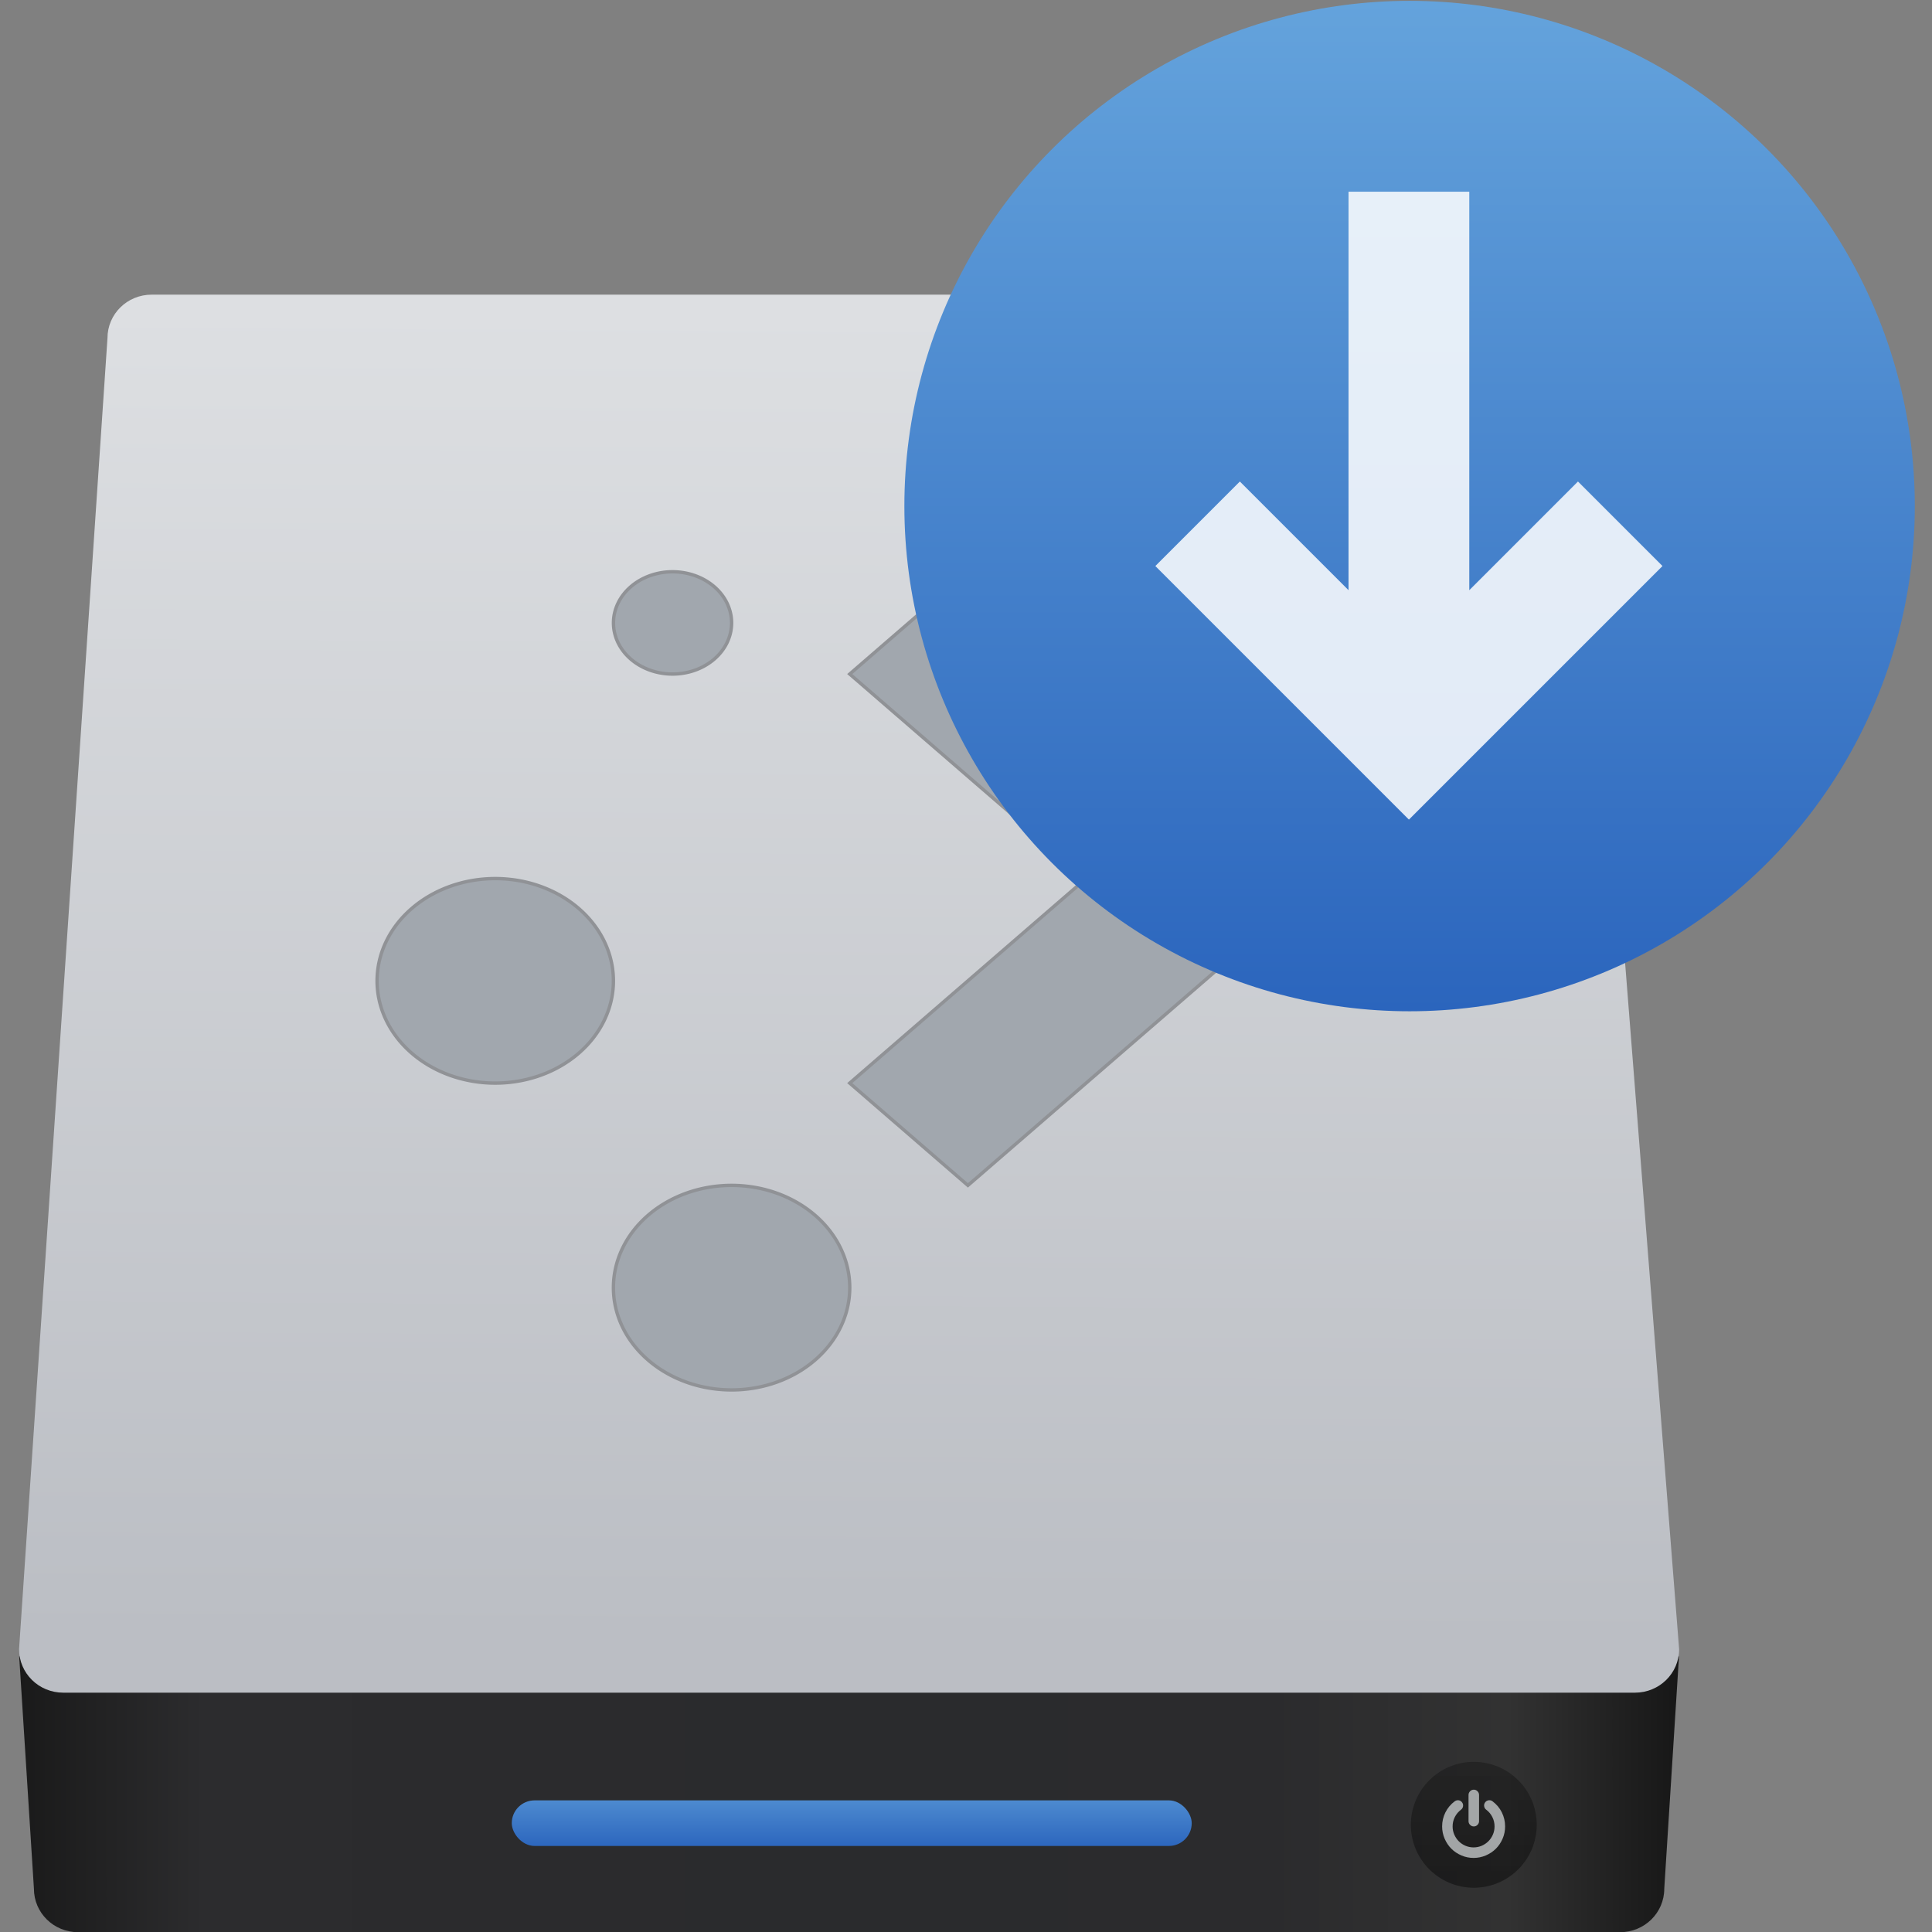 <svg xmlns="http://www.w3.org/2000/svg" xmlns:xlink="http://www.w3.org/1999/xlink" viewBox="0 0 48 48"><rect x="0" y="0" width="48" height="48" fill="#808080" stroke="none"/><defs><linearGradient id="4" gradientUnits="userSpaceOnUse" gradientTransform="matrix(.35 0 0 .344-84.47-33.606)" x1="10.09" x2="122.72"><stop stop-color="#1a1a1a"/><stop offset=".111" stop-color="#2c2c2e"/><stop offset=".29" stop-color="#2b2b2d"/><stop offset=".512" stop-color="#2a2b2d"/><stop offset=".752" stop-color="#2b2b2d"/><stop offset=".897" stop-color="#323232"/><stop offset="1" stop-color="#171717"/></linearGradient><linearGradient xlink:href="#1" id="5" gradientUnits="userSpaceOnUse" gradientTransform="matrix(.712 0 0 1.409-381.68-762.3)" y1="544.31" x2="0" y2="542.96"/><linearGradient id="3" gradientUnits="userSpaceOnUse" y1="5.383" x2="0" y2="2.392"><stop stop-color="#040404"/><stop offset="1" stop-color="#121212" stop-opacity=".908"/></linearGradient><linearGradient id="1"><stop stop-color="#2b65bd"/><stop offset="1" stop-color="#64a3dc"/></linearGradient><linearGradient xlink:href="#1" id="0" y1="-15.394" x2="0" y2="-39.39" gradientUnits="userSpaceOnUse"/><linearGradient gradientUnits="userSpaceOnUse" y2="-31.865" x2="-61.694" y1="-.386" x1="-61.865" id="2"><stop stop-color="#bbbec4"/><stop offset="1" stop-color="#dddfe2"/></linearGradient></defs><g transform="matrix(1 0 0 1-38.37 25.882)" enable-background="new"><g transform="matrix(1.046 0 0 1.046 123.51 15.193)"><path d="m-80.94.075l.35 5.517c0 .572.468 1.033 1.05 1.033h36.624c.582 0 1.05-.461 1.05-1.033l.35-5.517h-39.42" fill="url(#4)"/><path d="m-77.79-32.27h32.776c.582 0 1.05.461 1.05 1.033l2.451 31.14c0 .572-.468 1.033-1.05 1.033h-37.33c-.582 0-1.05-.461-1.05-1.033l2.1-31.14c0-.572.468-1.033 1.05-1.033" fill="url(#2)"/><rect y="3.494" x="-69.24" height="1.083" width="16.15" fill="url(#5)" rx=".542" ry=".541"/><ellipse cx="-46.39" cy="4.074" rx="1.495" ry="1.495" opacity=".452" fill="url(#3)"/><g fill="#e3e8ea" stroke-width="1.317"><path d="m-46.39 4.113c.034 0 .063-.012.088-.037.025-.025.037-.054.037-.088v-.623c0-.034-.012-.063-.037-.088-.025-.025-.054-.037-.088-.037-.034 0-.063.012-.088.037-.025.025-.037.054-.037.088v.623c0 .034.012.063.037.088.025.025.054.037.088.037" opacity=".668"/><path d="m-45.724 3.779c-.052-.104-.126-.192-.221-.263-.027-.021-.058-.029-.093-.024-.034.005-.062.021-.082.049-.021.027-.029.058-.024.092.005.034.021.062.048.082.064.048.113.107.147.176.035.069.052.143.052.222 0 .068-.013.132-.039.193-.026.061-.062.114-.107.159-.045.045-.098.08-.159.107-.061.026-.126.039-.193.039-.068 0-.132-.013-.193-.039-.061-.026-.114-.062-.159-.107-.045-.045-.08-.098-.107-.159-.026-.061-.039-.126-.039-.193 0-.079.017-.153.052-.222.035-.069.084-.128.148-.176.027-.021.043-.048.048-.082.005-.034-.003-.065-.024-.092-.02-.028-.047-.044-.081-.049-.034-.005-.065.004-.093.024-.095.071-.168.158-.221.263-.052.105-.078.216-.078.334 0 .101.02.198.059.29.04.092.093.172.16.239.067.067.146.12.239.16.092.04.189.059.29.059.101 0 .198-.02.29-.059.092-.04.172-.093.239-.16.067-.067.12-.146.16-.239.04-.092.059-.189.059-.29 0-.118-.026-.229-.078-.334" opacity=".668"/></g></g><path d="m-70.842 65.49a3.624 3.137 0 0 0 -3.624 3.137 3.624 3.137 0 0 0 3.624 3.137 3.624 3.137 0 0 0 3.624 -3.137 3.624 3.137 0 0 0 -3.624 -3.137zm18.12 0l-7.249 6.274 14.498 12.547-14.498 12.547 7.249 6.274 21.747-18.821-21.747-18.821zm-28.996 18.821a7.249 6.274 0 0 0 -7.249 6.273 7.249 6.274 0 0 0 7.249 6.274 7.249 6.274 0 0 0 7.249 -6.274 7.249 6.274 0 0 0 -7.249 -6.273zm14.498 18.821a7.249 6.274 0 0 0 -7.249 6.274 7.249 6.274 0 0 0 7.249 6.274 7.249 6.274 0 0 0 7.249 -6.274 7.249 6.274 0 0 0 -7.249 -6.274z" fill="#a1a7ae" stroke="#909296" stroke-width=".207" transform="matrix(.405 0 0 .405 83.77-38.2)"/><g><circle cx="-46.787" cy="-27.394" r="12" transform="matrix(1.046 0 0 1.046 122.33 15.345)" fill="url(#0)"/><path d="m74.874-11.219l2.7-2.7 2.1 2.1-6.3 6.3-6.3-6.3 2.1-2.1 2.7 2.7v-9.9h3v9.9" fill="#fff" fill-opacity=".854"/></g></g></svg>